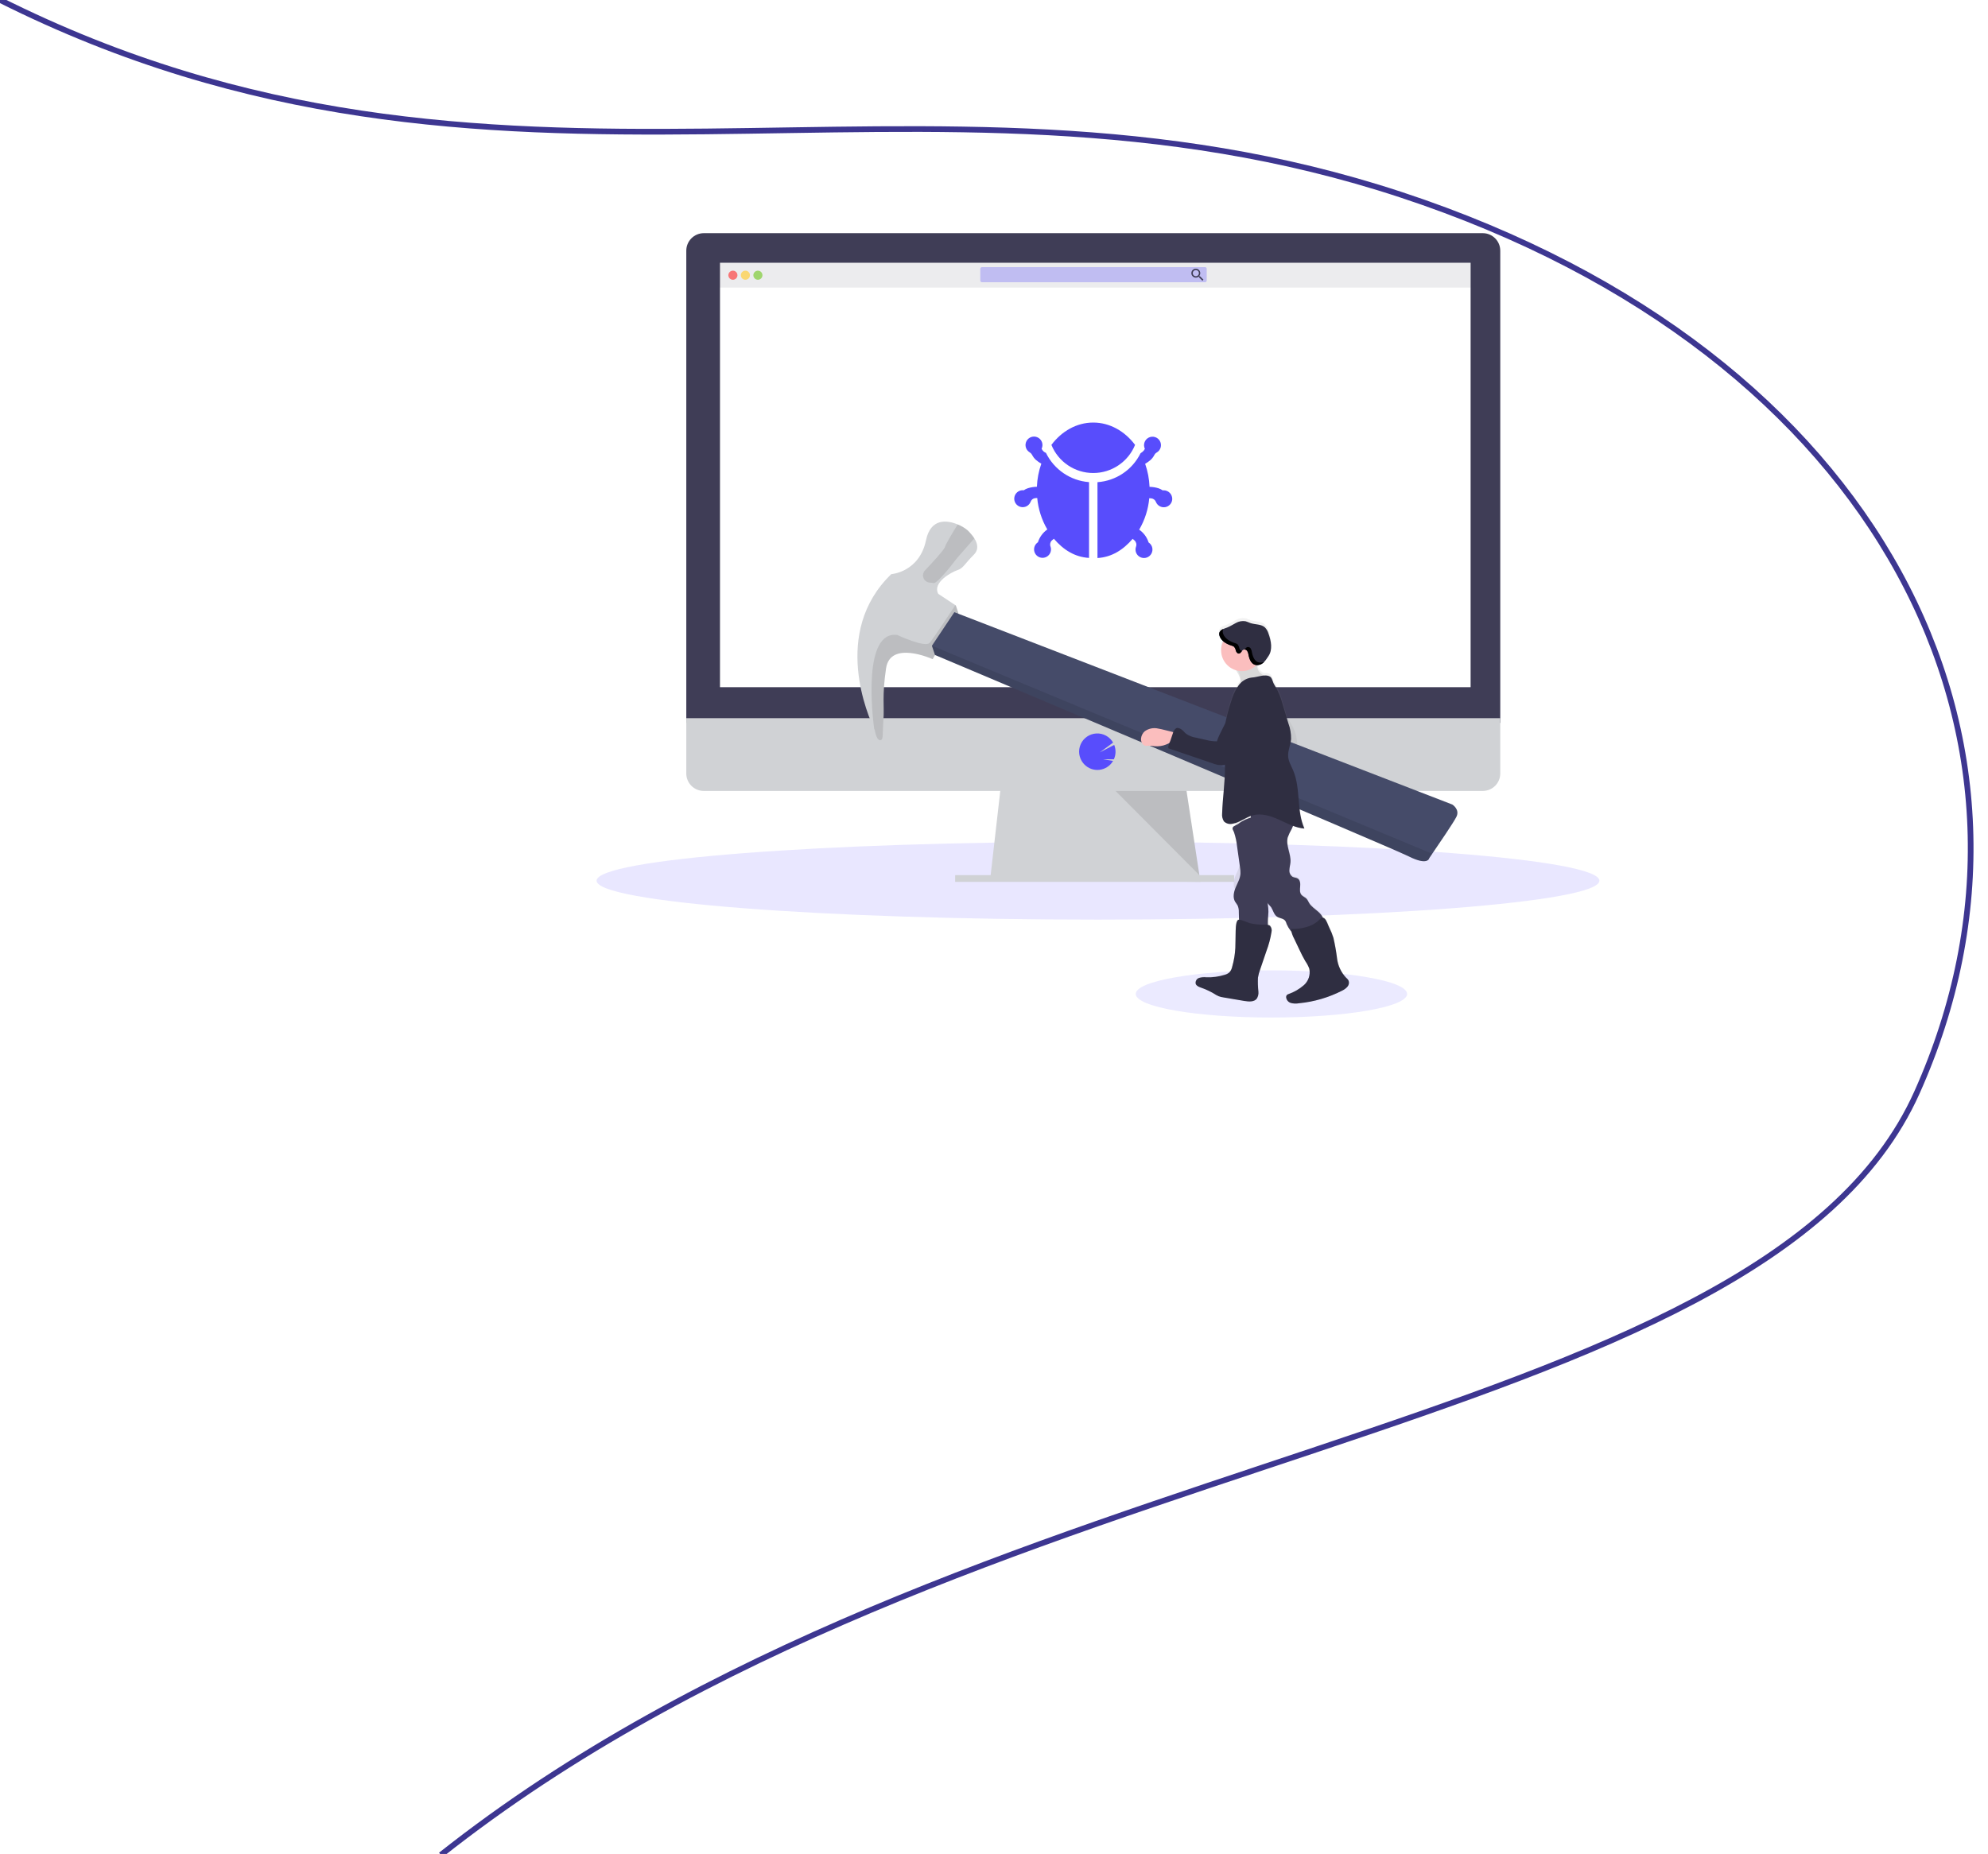 <svg width="699" height="652" viewBox="0 0 699 652" fill="none" xmlns="http://www.w3.org/2000/svg">
<g clip-path="url(#clip0_1_73)">
<path opacity="0.136" d="M386.063 296.04C483.433 296.04 562.363 302.169 562.363 309.729C562.363 317.289 483.436 323.419 386.063 323.419C288.69 323.419 209.763 317.29 209.763 309.729C209.763 302.168 288.697 296.04 386.063 296.04Z" fill="#584DFC"/>
<path opacity="0.587" d="M447.047 357.851C473.395 357.851 494.753 354.136 494.753 349.554C494.753 344.972 473.395 341.257 447.047 341.257C420.7 341.257 399.341 344.972 399.341 349.554C399.341 354.136 420.7 357.851 447.047 357.851Z" fill="#DEDBFF"/>
<path d="M422.078 310.145L348.159 309.195L348.379 307.295L351.951 276.021H416.868L421.643 307.295L422.008 309.668L422.078 310.145Z" fill="#D0D2D5"/>
<path d="M433.926 307.776H335.839V310.145H433.926V307.776Z" fill="#D0D2D5"/>
<path d="M527.507 88.189C527.518 84.786 524.771 82.016 521.368 82H247.446C245.81 82.008 244.244 82.666 243.093 83.828C241.941 84.991 241.299 86.564 241.307 88.2V254.234H527.507V88.189Z" fill="#3F3D56"/>
<path d="M241.307 252.574V272.021C241.307 275.411 244.056 278.16 247.446 278.16H521.368C524.758 278.159 527.507 275.411 527.507 272.021V252.574H241.307Z" fill="#D0D2D5"/>
<path d="M517.082 92.412H253.154V241.673H517.082V92.412Z" fill="white"/>
<path d="M385.831 270.781C387.795 270.783 389.65 269.882 390.863 268.338C391.046 268.106 391.213 267.862 391.363 267.608L387.849 267.015L391.649 267.04C392.384 265.44 392.427 263.608 391.769 261.975L386.679 264.613L391.379 261.162C390.185 259.077 387.925 257.837 385.526 257.949C383.126 258.061 380.992 259.508 379.998 261.695C379.004 263.882 379.319 266.441 380.813 268.322C382.021 269.872 383.876 270.779 385.841 270.782L385.831 270.781Z" fill="#584DFC"/>
<path opacity="0.1" d="M392.227 278.157L421.717 307.776L417.191 278.157H392.227Z" fill="black"/>
<path opacity="0.1" d="M517.162 92.429H252.947V101.149H517.162V92.429Z" fill="#444053"/>
<path opacity="0.3" d="M423.709 93.947H345.263C344.943 93.947 344.683 94.207 344.683 94.527V98.673C344.683 98.993 344.943 99.253 345.263 99.253H423.709C424.029 99.253 424.289 98.993 424.289 98.673V94.527C424.289 94.207 424.029 93.947 423.709 93.947Z" fill="#584DFC"/>
<path d="M421.924 97.15H421.724L421.654 97.088C421.895 96.798 422.027 96.432 422.027 96.055C422.02 95.19 421.315 94.494 420.45 94.499C419.585 94.504 418.887 95.209 418.891 96.074C418.895 96.939 419.598 97.637 420.463 97.635C420.841 97.634 421.206 97.501 421.496 97.258L421.567 97.32V97.515L422.782 98.73L423.143 98.365L421.924 97.15ZM420.468 97.15C419.95 97.148 419.505 96.781 419.405 96.273C419.305 95.765 419.578 95.256 420.057 95.058C420.535 94.861 421.087 95.028 421.375 95.459C421.663 95.889 421.608 96.463 421.242 96.83C421.036 97.035 420.758 97.15 420.468 97.15Z" fill="#3F3D56"/>
<path opacity="0.8" d="M257.697 98.386C258.579 98.386 259.294 97.671 259.294 96.789C259.294 95.907 258.579 95.192 257.697 95.192C256.815 95.192 256.1 95.907 256.1 96.789C256.1 97.671 256.815 98.386 257.697 98.386Z" fill="#FA5959"/>
<path opacity="0.8" d="M262.09 98.386C262.972 98.386 263.687 97.671 263.687 96.789C263.687 95.907 262.972 95.192 262.09 95.192C261.208 95.192 260.493 95.907 260.493 96.789C260.493 97.671 261.208 98.386 262.09 98.386Z" fill="#FED253"/>
<path opacity="0.8" d="M266.487 98.386C267.369 98.386 268.084 97.671 268.084 96.789C268.084 95.907 267.369 95.192 266.487 95.192C265.605 95.192 264.89 95.907 264.89 96.789C264.89 97.671 265.605 98.386 266.487 98.386Z" fill="#8CCF4D"/>
<path d="M399.101 156.458C395.48 151.646 390.232 148.609 384.391 148.609C378.55 148.609 373.303 151.646 369.681 156.458C372.116 162.441 377.932 166.354 384.391 166.354C390.851 166.354 396.667 162.441 399.101 156.458Z" fill="#584DFC"/>
<path d="M367.768 159.274C367.51 159.163 367.266 159.024 367.038 158.859C366.696 158.577 366.423 158.221 366.238 157.818C366.897 156.466 366.444 154.835 365.184 154.016C363.923 153.196 362.249 153.445 361.281 154.596C360.313 155.746 360.354 157.438 361.376 158.54C361.584 158.761 361.822 158.952 362.081 159.108C362.419 159.304 362.694 159.592 362.873 159.938C363.213 160.623 363.68 161.237 364.25 161.747C364.836 162.249 365.468 162.693 366.138 163.074C365.216 165.685 364.692 168.421 364.586 171.188C363.514 171.206 362.449 171.378 361.425 171.698C360.901 171.861 360.407 172.107 359.961 172.428C359.842 172.413 359.721 172.405 359.6 172.403C358.091 172.403 356.819 173.53 356.638 175.029C356.458 176.528 357.425 177.925 358.892 178.284C360.358 178.642 361.861 177.848 362.392 176.435C362.632 175.764 363.226 175.284 363.931 175.19C364.186 175.159 364.442 175.142 364.698 175.14C365.055 179.044 366.266 182.821 368.245 186.204C366.68 187.302 365.52 188.885 364.945 190.709C364.86 190.756 364.781 190.813 364.709 190.879C364.584 190.977 364.468 191.085 364.361 191.203C363.379 192.285 363.327 193.919 364.238 195.061C365.148 196.204 366.753 196.517 368.027 195.8C369.3 195.084 369.865 193.549 369.361 192.178C369.084 191.442 369.275 190.612 369.846 190.071C370.07 189.856 370.305 189.654 370.551 189.465C373.915 193.393 377.918 195.911 382.917 196.21V169.558C376.4 169.064 370.633 165.149 367.768 159.274ZM409.181 172.432C409.061 172.434 408.94 172.442 408.82 172.457C408.371 172.144 407.877 171.898 407.356 171.727C406.333 171.406 405.268 171.234 404.195 171.217C404.08 168.452 403.558 165.719 402.644 163.107C403.315 162.726 403.947 162.282 404.532 161.78C405.121 161.24 405.605 160.596 405.959 159.88C406.125 159.57 406.381 159.317 406.693 159.154C408.104 158.361 408.623 156.586 407.862 155.157C407.101 153.729 405.338 153.17 403.893 153.899C402.448 154.628 401.849 156.378 402.545 157.839C402.364 158.244 402.09 158.601 401.745 158.88C401.513 159.072 401.269 159.251 401.015 159.415C398.141 165.255 392.376 169.125 385.882 169.574V196.252C390.86 195.952 394.888 193.423 398.248 189.507C398.509 189.714 398.729 189.901 398.916 190.075C399.512 190.627 399.718 191.482 399.439 192.245C398.938 193.615 399.502 195.146 400.773 195.863C402.043 196.579 403.646 196.27 404.559 195.132C405.472 193.994 405.426 192.363 404.45 191.278C404.343 191.16 404.227 191.052 404.101 190.954C403.964 190.846 403.865 190.784 403.865 190.784C403.293 188.954 402.125 187.368 400.546 186.279C402.526 182.896 403.737 179.119 404.093 175.215C404.339 175.218 404.584 175.235 404.827 175.265C405.548 175.357 406.161 175.834 406.427 176.51C406.938 177.808 408.282 178.578 409.661 178.362C411.039 178.146 412.083 177.002 412.172 175.61C412.214 174.789 411.92 173.986 411.357 173.386C410.794 172.787 410.012 172.442 409.189 172.432H409.181Z" fill="#584DFC"/>
<path d="M474.164 344.716C473.924 344.334 473.619 343.996 473.264 343.716C471.552 341.868 470.467 339.526 470.164 337.025C469.869 334.54 469.437 332.074 468.87 329.637C468.48 328.4 467.992 327.196 467.41 326.037C466.995 325.149 466.472 323.411 465.71 322.789C465.561 322.66 465.381 322.573 465.187 322.536C464.829 321.774 464.319 321.093 463.687 320.536C462.501 319.462 461.053 318.607 460.26 317.217C460.043 316.735 459.775 316.277 459.46 315.852C458.925 315.263 458.079 315.022 457.585 314.4C456.942 313.6 457.085 312.442 457.17 311.417C457.255 310.392 457.17 309.164 456.282 308.625C455.751 308.297 455.067 308.33 454.515 308.04C453.719 307.517 453.279 306.594 453.374 305.646C453.391 304.713 453.681 303.804 453.756 302.871C453.988 299.901 452.03 296.947 452.785 294.071C453.164 293.011 453.642 291.988 454.212 291.018C454.382 290.68 454.521 290.327 454.627 289.964C455.922 290.477 457.282 290.805 458.668 290.939C456.382 285.812 456.963 279.855 455.897 274.346L456.034 274.159C457.111 272.739 457.723 271.02 457.785 269.239C457.785 267.19 456.827 265.273 456.395 263.265C456.026 261.56 456.042 259.776 455.565 258.1C455.235 257.057 454.795 256.051 454.254 255.1C453.737 254.141 453.194 253.196 452.624 252.267C452.091 250.508 451.558 248.749 451.024 246.99C450.402 244.483 449.401 242.086 448.058 239.88C447.527 239.1 447.365 237.515 446.548 237.043C445.885 236.7 445.132 236.568 444.391 236.666C443.207 236.14 442.347 235.077 442.08 233.808C442.066 233.529 442.094 233.249 442.163 232.978H442.304C444.129 232.812 445.054 231.202 446.004 229.792C447.539 227.51 446.954 224.424 446.004 221.827C445.769 221.007 445.342 220.256 444.759 219.633C443.427 218.388 441.32 218.662 439.603 218.061C439.026 217.861 438.487 217.561 437.903 217.418C436.737 217.232 435.542 217.456 434.522 218.053C433.513 218.647 432.473 219.189 431.407 219.675C430.307 220.09 428.959 220.417 428.69 221.542C428.615 221.921 428.646 222.313 428.781 222.675C429.034 223.396 429.477 224.036 430.063 224.525C429.118 226.471 429.074 228.734 429.941 230.715C430.809 232.697 432.501 234.199 434.572 234.825C434.887 235.331 435.182 235.845 435.451 236.372C436 237.279 436.253 238.335 436.173 239.392C435.873 239.711 435.596 240.05 435.343 240.408C434.23 242.116 433.39 243.987 432.854 245.954C432.02 248.433 431.352 250.965 430.854 253.533C429.726 255.626 428.73 257.787 427.871 260.004C426.557 260.005 425.248 259.83 423.98 259.481L420.48 258.689C419.24 258.508 418.059 258.035 417.037 257.308C416.531 256.893 416.137 256.341 415.622 255.931C415.107 255.521 414.075 255.039 413.511 255.379C413.408 255.442 413.312 255.515 413.225 255.599C412.711 254.558 412.225 253.525 411.625 252.517C410.855 251.037 409.489 249.956 407.871 249.547C406.883 249.388 405.871 249.623 405.054 250.202C404.108 250.874 403.515 252.276 404.224 253.222C404.402 253.432 404.595 253.629 404.801 253.811C405.282 254.364 405.711 254.96 406.083 255.591C407.422 257.469 409.423 258.768 411.683 259.225L411.538 259.64C411.243 260.503 410.617 261.54 410.775 262.44L426.348 267.771C427.347 268.177 428.408 268.411 429.484 268.464C429.905 268.461 430.323 268.405 430.729 268.298V269.128C430.771 274.6 429.899 280.034 429.738 285.501C429.604 286.497 429.828 287.508 430.369 288.355C431.169 289.149 432.327 289.464 433.418 289.185C433.679 289.141 433.937 289.083 434.19 289.011C434.561 290.387 434.828 291.789 434.99 293.205L436.019 300.614C436.152 301.373 436.206 302.144 436.181 302.914C436.061 304.652 435.144 306.208 434.481 307.814C433.818 309.42 433.423 311.34 434.294 312.842C434.568 313.307 434.945 313.701 435.194 314.182C435.506 314.927 435.647 315.732 435.609 316.538C435.676 318.773 435.737 321.01 435.791 323.25C435.611 323.219 435.425 323.255 435.268 323.35C434.405 324.022 434.501 327.22 434.438 328.212C434.372 329.871 434.438 331.564 434.347 333.24C434.239 335.499 433.876 337.738 433.264 339.915C433.115 340.622 432.788 341.28 432.314 341.827C431.829 342.249 431.251 342.549 430.626 342.702C428.559 343.349 426.398 343.644 424.233 343.573C423.361 343.464 422.475 343.539 421.633 343.793C420.772 344.086 420.267 344.978 420.459 345.867C420.82 346.522 421.443 346.992 422.172 347.157C423.755 347.715 425.283 348.418 426.735 349.257C427.295 349.638 427.884 349.973 428.498 350.257C429.087 350.468 429.696 350.618 430.315 350.705L437.67 351.974C439.176 352.231 440.989 352.389 441.947 351.144C442.409 350.419 442.61 349.559 442.515 348.705C442.334 347.042 442.282 345.369 442.357 343.698C442.521 342.717 442.78 341.754 443.129 340.823C443.863 338.646 444.598 336.471 445.336 334.298C446.15 332.138 446.743 329.902 447.107 327.623C447.324 326.816 447.122 325.955 446.568 325.329C446.408 325.197 446.221 325.101 446.02 325.047C445.995 323.047 445.734 321.047 445.846 319.047C445.875 318.547 445.925 318.047 445.966 317.547C446.351 317.912 446.695 318.318 446.991 318.758C447.7 319.87 447.962 321.338 449.044 322.077C449.965 322.708 451.33 322.677 451.977 323.587C452.185 323.937 452.342 324.316 452.442 324.711C452.818 325.689 453.382 326.584 454.101 327.345C454.349 328.256 454.692 329.137 455.126 329.975C455.738 331.266 456.346 332.554 456.951 333.837C457.574 335.222 458.266 336.575 459.025 337.89C459.605 338.718 460.073 339.619 460.415 340.57C460.861 342.702 460.146 344.911 458.536 346.378C456.943 347.79 455.087 348.872 453.073 349.564C452.867 349.634 452.677 349.747 452.517 349.896C452.347 350.097 452.257 350.354 452.264 350.618C452.339 351.595 453.014 352.423 453.956 352.692C454.881 352.939 455.85 352.973 456.789 352.792C462.122 352.274 467.306 350.742 472.063 348.279C472.764 347.947 473.386 347.467 473.884 346.873C474.366 346.26 474.473 345.432 474.164 344.716Z" fill="url(#paint0_linear_1_73)"/>
<path d="M342.393 195.095C339.112 198.372 338.718 199.816 336.747 200.467C334.776 201.118 327.687 204.79 329.915 208.859L335.905 212.816L336.079 212.932L336.996 215.686L327.936 231.815C327.936 231.815 313.002 224.987 311.536 235.088C310.07 245.189 311.001 247.948 310.607 253.341C310.213 258.734 310.736 260.294 309.421 260.294C308.106 260.294 307.587 256.751 307.587 256.751C307.587 256.751 307.504 256.589 307.359 256.286C305.405 252.225 292.143 222.411 313.386 201.918C313.386 201.918 323.226 201.271 325.594 189.987C327.228 182.187 332.945 182.86 336.745 184.449C337.98 184.932 339.131 185.607 340.155 186.449C341.076 187.32 341.896 188.293 342.598 189.349C343.683 191.067 344.272 193.212 342.393 195.095Z" fill="#D0D2D5"/>
<path opacity="0.1" d="M336.079 212.938L336.996 215.693L327.936 231.822C327.936 231.822 313.002 224.994 311.536 235.095C310.07 245.196 311.001 247.955 310.607 253.348C310.213 258.741 310.736 260.301 309.421 260.301C308.106 260.301 307.587 256.758 307.587 256.758C307.587 256.758 307.504 256.596 307.359 256.293C306.699 251.249 303.359 221.742 315.477 223.31C315.477 223.31 325.313 227.91 326.885 226.073C328.13 224.621 333.655 216.273 335.903 212.844L336.079 212.938Z" fill="black"/>
<path opacity="0.1" d="M342.6 189.333L336.61 196.14C336.61 196.14 329.653 205.449 328.21 205.055C327.778 204.961 327.337 204.91 326.895 204.902C325.912 204.827 325.06 204.193 324.706 203.273C324.351 202.353 324.558 201.311 325.236 200.596C327.609 198.107 331.981 193.382 332.267 192.333C332.553 191.284 335.337 186.683 336.731 184.433C337.966 184.916 339.117 185.591 340.141 186.433C341.068 187.303 341.893 188.276 342.6 189.333Z" fill="black"/>
<path d="M512.084 287.274C511.068 289.307 505.862 296.931 503.584 300.262L502.518 301.83C502.518 301.83 502.103 304.584 495.304 301.17C488.505 297.756 328.755 230.348 328.755 230.348L327.672 227.096L335.554 215.296L510.645 282.941C510.645 282.941 513.399 284.646 512.084 287.274Z" fill="#454B69"/>
<path opacity="0.1" d="M503.584 300.26L502.518 301.828C502.518 301.828 502.103 304.582 495.304 301.168C488.505 297.754 328.755 230.348 328.755 230.348L327.672 227.096L503.584 300.26Z" fill="black"/>
<path d="M407.226 256.229C405.606 255.851 403.902 256.185 402.543 257.146C401.781 257.791 401.299 258.707 401.199 259.701C401.091 260.85 401.759 262.215 402.912 262.301C403.19 262.304 403.467 262.286 403.742 262.247C404.471 262.244 405.198 262.305 405.916 262.429C408.783 262.699 411.602 261.56 413.478 259.376C414.469 258.131 413.163 257.592 411.993 257.343C410.392 257.004 408.828 256.486 407.226 256.229Z" fill="#FBBEBE"/>
<g filter="url(#filter0_i_1_73)">
<path d="M434.971 293.692L436 301.001C436.131 301.756 436.184 302.522 436.158 303.287C436.038 305.008 435.121 306.552 434.458 308.145C433.795 309.738 433.396 311.645 434.271 313.123C434.541 313.583 434.918 313.978 435.163 314.455C435.474 315.193 435.616 315.99 435.578 316.79L435.86 327.161C439.063 327.379 442.277 327.361 445.476 327.107C445.601 327.113 445.725 327.075 445.824 326.999C445.909 326.892 445.951 326.758 445.944 326.622C446.085 324.195 445.662 321.764 445.799 319.338C445.849 318.45 445.973 317.567 445.99 316.675C446.04 313.062 444.256 309.523 444.795 305.952C444.965 305.051 445.186 304.16 445.459 303.285C447.159 297.063 446.803 290.525 446.426 284.099C446.433 283.996 446.403 283.893 446.343 283.809C446.282 283.748 446.204 283.706 446.119 283.689C442.436 282.584 438.446 283.342 435.425 285.722C434.973 286.087 433.832 286.44 433.533 286.875C433.118 287.481 433.662 288.086 433.902 288.729C434.436 290.34 434.794 292.004 434.971 293.692Z" fill="#3F3D56"/>
</g>
<path d="M454.206 291.49C453.638 292.453 453.16 293.467 452.779 294.518C452.024 297.376 453.979 300.326 453.746 303.254C453.671 304.179 453.385 305.079 453.364 306.004C453.276 306.947 453.715 307.863 454.505 308.385C455.057 308.667 455.75 308.638 456.268 308.962C457.143 309.497 457.243 310.713 457.156 311.733C457.069 312.753 456.924 313.894 457.571 314.691C458.065 315.309 458.911 315.55 459.442 316.135C459.758 316.555 460.026 317.008 460.242 317.487C461.034 318.873 462.482 319.719 463.669 320.806C464.856 321.893 465.859 323.486 465.328 324.992C464.808 326.056 463.899 326.879 462.789 327.292C460.867 328.242 458.838 328.959 456.745 329.428C456.521 329.496 456.283 329.509 456.052 329.465C455.819 329.38 455.61 329.237 455.446 329.05C454.131 327.944 453.087 326.552 452.393 324.98C452.293 324.589 452.136 324.214 451.928 323.868C451.281 322.96 449.916 322.993 448.995 322.368C447.916 321.634 447.655 320.178 446.95 319.078C446.167 318.13 445.336 317.222 444.461 316.357C443.192 314.747 442.881 312.599 441.972 310.757C441.586 309.977 441.093 309.247 440.786 308.434C440.477 307.461 440.286 306.453 440.218 305.434C439.633 300.589 438.144 295.71 439.081 290.915C439.288 289.861 439.608 288.841 439.741 287.754C439.969 285.875 439.608 283.954 439.886 282.075C439.9 281.598 440.131 281.154 440.512 280.868C440.737 280.767 440.981 280.718 441.226 280.723C443.686 280.592 446.151 280.647 448.602 280.889C449.847 281.009 451.24 281.262 451.987 282.279C452.476 283.24 452.749 284.296 452.787 285.374C453.085 286.493 453.634 287.53 454.392 288.406C455.09 289.428 454.717 290.436 454.206 291.49Z" fill="#3F3D56"/>
<path d="M444.636 325.199C445.289 325.106 445.954 325.237 446.523 325.572C447.07 326.194 447.272 327.048 447.062 327.849C446.695 330.115 446.1 332.339 445.287 334.486L443.08 340.961C442.731 341.885 442.472 342.841 442.308 343.815C442.232 345.476 442.285 347.14 442.466 348.793C442.544 349.64 442.343 350.49 441.894 351.212C440.956 352.419 439.127 352.278 437.621 352.042L430.274 350.797C429.654 350.714 429.045 350.566 428.457 350.353C427.844 350.07 427.254 349.739 426.694 349.362C425.24 348.531 423.713 347.837 422.131 347.288C421.442 347.031 420.671 346.703 420.422 346.01C420.23 345.121 420.735 344.229 421.596 343.936C422.438 343.682 423.323 343.606 424.196 343.712C426.358 343.781 428.517 343.489 430.584 342.849C431.206 342.696 431.784 342.398 432.268 341.978C432.76 341.425 433.095 340.75 433.239 340.024C433.865 337.862 434.238 335.635 434.351 333.387C434.438 331.728 434.38 330.068 434.451 328.409C434.493 327.426 434.397 324.261 435.26 323.584C435.92 323.078 438.633 324.476 439.524 324.684C441.2 325.067 442.917 325.24 444.636 325.199Z" fill="#2F2E41"/>
<path d="M468.838 329.812C469.397 332.232 469.829 334.68 470.132 337.146C470.444 339.629 471.528 341.95 473.232 343.783C473.585 344.064 473.889 344.402 474.132 344.783C474.444 345.507 474.324 346.345 473.821 346.952C473.32 347.543 472.7 348.02 472 348.352C467.24 350.8 462.058 352.322 456.73 352.836C455.791 353.013 454.825 352.979 453.901 352.736C452.959 352.468 452.284 351.639 452.213 350.662C452.204 350.4 452.293 350.144 452.462 349.944C452.623 349.796 452.814 349.684 453.022 349.616C455.029 348.919 456.883 347.842 458.482 346.443C460.09 344.999 460.807 342.808 460.361 340.693C460.014 339.749 459.543 338.854 458.961 338.034C458.203 336.73 457.51 335.388 456.887 334.014L455.062 330.185C454.459 329.097 454.064 327.907 453.896 326.675C456.189 326.778 458.479 326.41 460.625 325.596C461.627 325.188 462.56 324.628 463.392 323.937C464.097 323.348 464.74 322.249 465.692 323.016C466.455 323.63 466.936 325.36 467.385 326.235C467.966 327.386 468.452 328.582 468.838 329.812Z" fill="#2F2E41"/>
<path opacity="0.1" d="M442.089 234.737C442.272 236.33 443.815 237.379 445.289 238.01L435.968 240.984C436.568 239.831 436.084 238.42 435.487 237.25C435.001 236.324 434.446 235.435 433.828 234.591C433.737 234.462 433.633 234.301 433.699 234.151C433.759 234.055 433.852 233.984 433.96 233.951C435.854 233.001 437.867 232.311 439.946 231.902C440.552 231.815 441.697 231.574 442.146 232.188C442.595 232.802 442.002 234.003 442.089 234.737Z" fill="black"/>
<path d="M436.671 236.026C440.708 236.026 443.98 232.754 443.98 228.717C443.98 224.68 440.708 221.408 436.671 221.408C432.635 221.408 429.362 224.68 429.362 228.717C429.362 232.754 432.635 236.026 436.671 236.026Z" fill="#FBBEBE"/>
<path d="M430.338 288.868C431.14 289.657 432.296 289.971 433.387 289.698C435.938 289.283 438.025 287.404 440.522 286.728C443.584 285.898 446.822 286.964 449.715 288.271C452.608 289.578 455.481 291.171 458.642 291.399C455.784 285.027 457.418 277.361 454.684 270.935C454.016 269.363 453.084 267.849 452.934 266.148C452.747 264.037 453.801 262 453.963 259.901C453.99 258.019 453.666 256.148 453.009 254.384L451.009 247.813C450.387 245.325 449.388 242.947 448.047 240.761C447.512 239.985 447.347 238.413 446.537 237.944C444.762 236.919 442.069 238.21 440.144 238.28C438.181 238.515 436.423 239.609 435.344 241.267C434.23 242.958 433.39 244.814 432.855 246.767C431.863 249.635 431.122 252.583 430.64 255.579C430.578 256.027 430.524 256.479 430.482 256.927C430.067 261.187 430.673 265.473 430.706 269.754V269.783C430.748 275.213 429.876 280.61 429.715 286.036C429.592 287.024 429.812 288.023 430.338 288.868Z" fill="#2F2E41"/>
<path d="M441.58 242.208C442.207 243.283 442.422 244.549 442.186 245.771C441.796 250.339 440.821 254.838 439.286 259.158C438.751 260.787 438.014 262.343 437.091 263.788C436.361 264.853 435.506 265.826 434.544 266.688C433.218 268.09 431.426 268.962 429.504 269.14C428.428 269.089 427.368 268.858 426.368 268.456L410.791 263.156C410.633 262.268 411.26 261.231 411.554 260.377L412.384 257.917C412.542 257.21 412.941 256.579 413.512 256.133C414.13 255.764 415.112 256.27 415.623 256.68C416.134 257.09 416.523 257.63 417.033 258.049C418.057 258.77 419.237 259.239 420.476 259.418L423.976 260.202C425.244 260.549 426.553 260.723 427.867 260.72C428.842 257.742 430.696 255.12 431.746 252.166C432.07 251.266 432.314 250.328 432.646 249.424C433.469 247.408 434.505 245.486 435.737 243.691C436.24 242.715 437.001 241.896 437.937 241.322C439.209 240.729 440.723 241.097 441.58 242.208Z" fill="#2F2E41"/>
<path d="M439.003 230.369C438.948 229.888 438.798 229.423 438.563 229C438.313 228.565 437.809 228.343 437.318 228.452C436.588 228.68 436.343 229.809 435.58 229.846C435.066 229.871 434.696 229.346 434.535 228.859C434.448 228.347 434.229 227.867 433.9 227.465C433.633 227.265 433.326 227.123 433 227.05C431.229 226.49 429.4 225.457 428.81 223.694C428.67 223.337 428.636 222.947 428.71 222.57C428.98 221.454 430.369 221.118 431.427 220.716C432.485 220.314 433.501 219.625 434.538 219.102C435.559 218.509 436.754 218.288 437.919 218.476C438.498 218.658 439.067 218.87 439.624 219.111C441.341 219.711 443.445 219.43 444.776 220.671C445.359 221.286 445.785 222.032 446.021 222.845C446.95 225.425 447.539 228.487 446 230.752C445.05 232.152 444.129 233.752 442.3 233.917C440.182 234.094 439.339 232.169 439.003 230.369Z" fill="#2F2E41"/>
<path d="M435.76 227.98C435.672 227.469 435.455 226.989 435.129 226.586C434.862 226.386 434.555 226.244 434.229 226.171C432.453 225.611 430.629 224.578 430.035 222.815C429.9 222.456 429.869 222.067 429.944 221.691C429.985 221.514 430.06 221.346 430.164 221.197C429.494 221.398 428.962 221.909 428.733 222.57C428.659 222.947 428.693 223.337 428.833 223.694C429.422 225.457 431.251 226.494 433.023 227.05C433.349 227.123 433.656 227.265 433.923 227.465C434.251 227.868 434.469 228.348 434.558 228.859C434.724 229.353 435.089 229.871 435.603 229.846C436.117 229.821 436.366 229.352 436.694 228.958C436.227 228.828 435.868 228.453 435.76 227.98Z" fill="black"/>
<path d="M443.525 233.024C441.393 233.224 440.551 231.278 440.206 229.49C440.161 229.011 440.02 228.545 439.791 228.121C439.54 227.687 439.036 227.465 438.546 227.573C438.168 227.757 437.85 228.045 437.629 228.403C438.015 228.44 438.362 228.655 438.567 228.984C438.802 229.407 438.952 229.872 439.007 230.353C439.343 232.141 440.185 234.086 442.326 233.887C443.172 233.794 443.953 233.388 444.516 232.75C444.204 232.896 443.869 232.989 443.525 233.024Z" fill="black"/>
<path d="M-0.252 -0.14C175.085 87.907 322.972 12.566 492.619 68.49C662.266 124.414 729.121 261.281 674 384.245C618.879 507.209 339.322 506.532 155 652.345" stroke="#3D3691" stroke-width="2"/>
</g>
<defs>
<filter id="filter0_i_1_73" x="433.382" y="283.191" width="13.357" height="48.121" filterUnits="userSpaceOnUse" color-interpolation-filters="sRGB">
<feFlood flood-opacity="0" result="BackgroundImageFix"/>
<feBlend mode="normal" in="SourceGraphic" in2="BackgroundImageFix" result="shape"/>
<feColorMatrix in="SourceAlpha" type="matrix" values="0 0 0 0 0 0 0 0 0 0 0 0 0 0 0 0 0 0 127 0" result="hardAlpha"/>
<feOffset dy="4"/>
<feGaussianBlur stdDeviation="2"/>
<feComposite in2="hardAlpha" operator="arithmetic" k2="-1" k3="1"/>
<feColorMatrix type="matrix" values="0 0 0 0 0 0 0 0 0 0 0 0 0 0 0 0 0 0 0.25 0"/>
<feBlend mode="normal" in2="shape" result="effect1_innerShadow_1_73"/>
</filter>
<linearGradient id="paint0_linear_1_73" x1="436.238" y1="352.771" x2="436.238" y2="216.541" gradientUnits="userSpaceOnUse">
<stop stop-color="#808080" stop-opacity="0.251"/>
<stop offset="0.54" stop-color="#808080" stop-opacity="0.122"/>
<stop offset="1" stop-color="#808080" stop-opacity="0.102"/>
</linearGradient>
<clipPath id="clip0_1_73">
<rect width="699" height="652" fill="white"/>
</clipPath>
</defs>
</svg>

